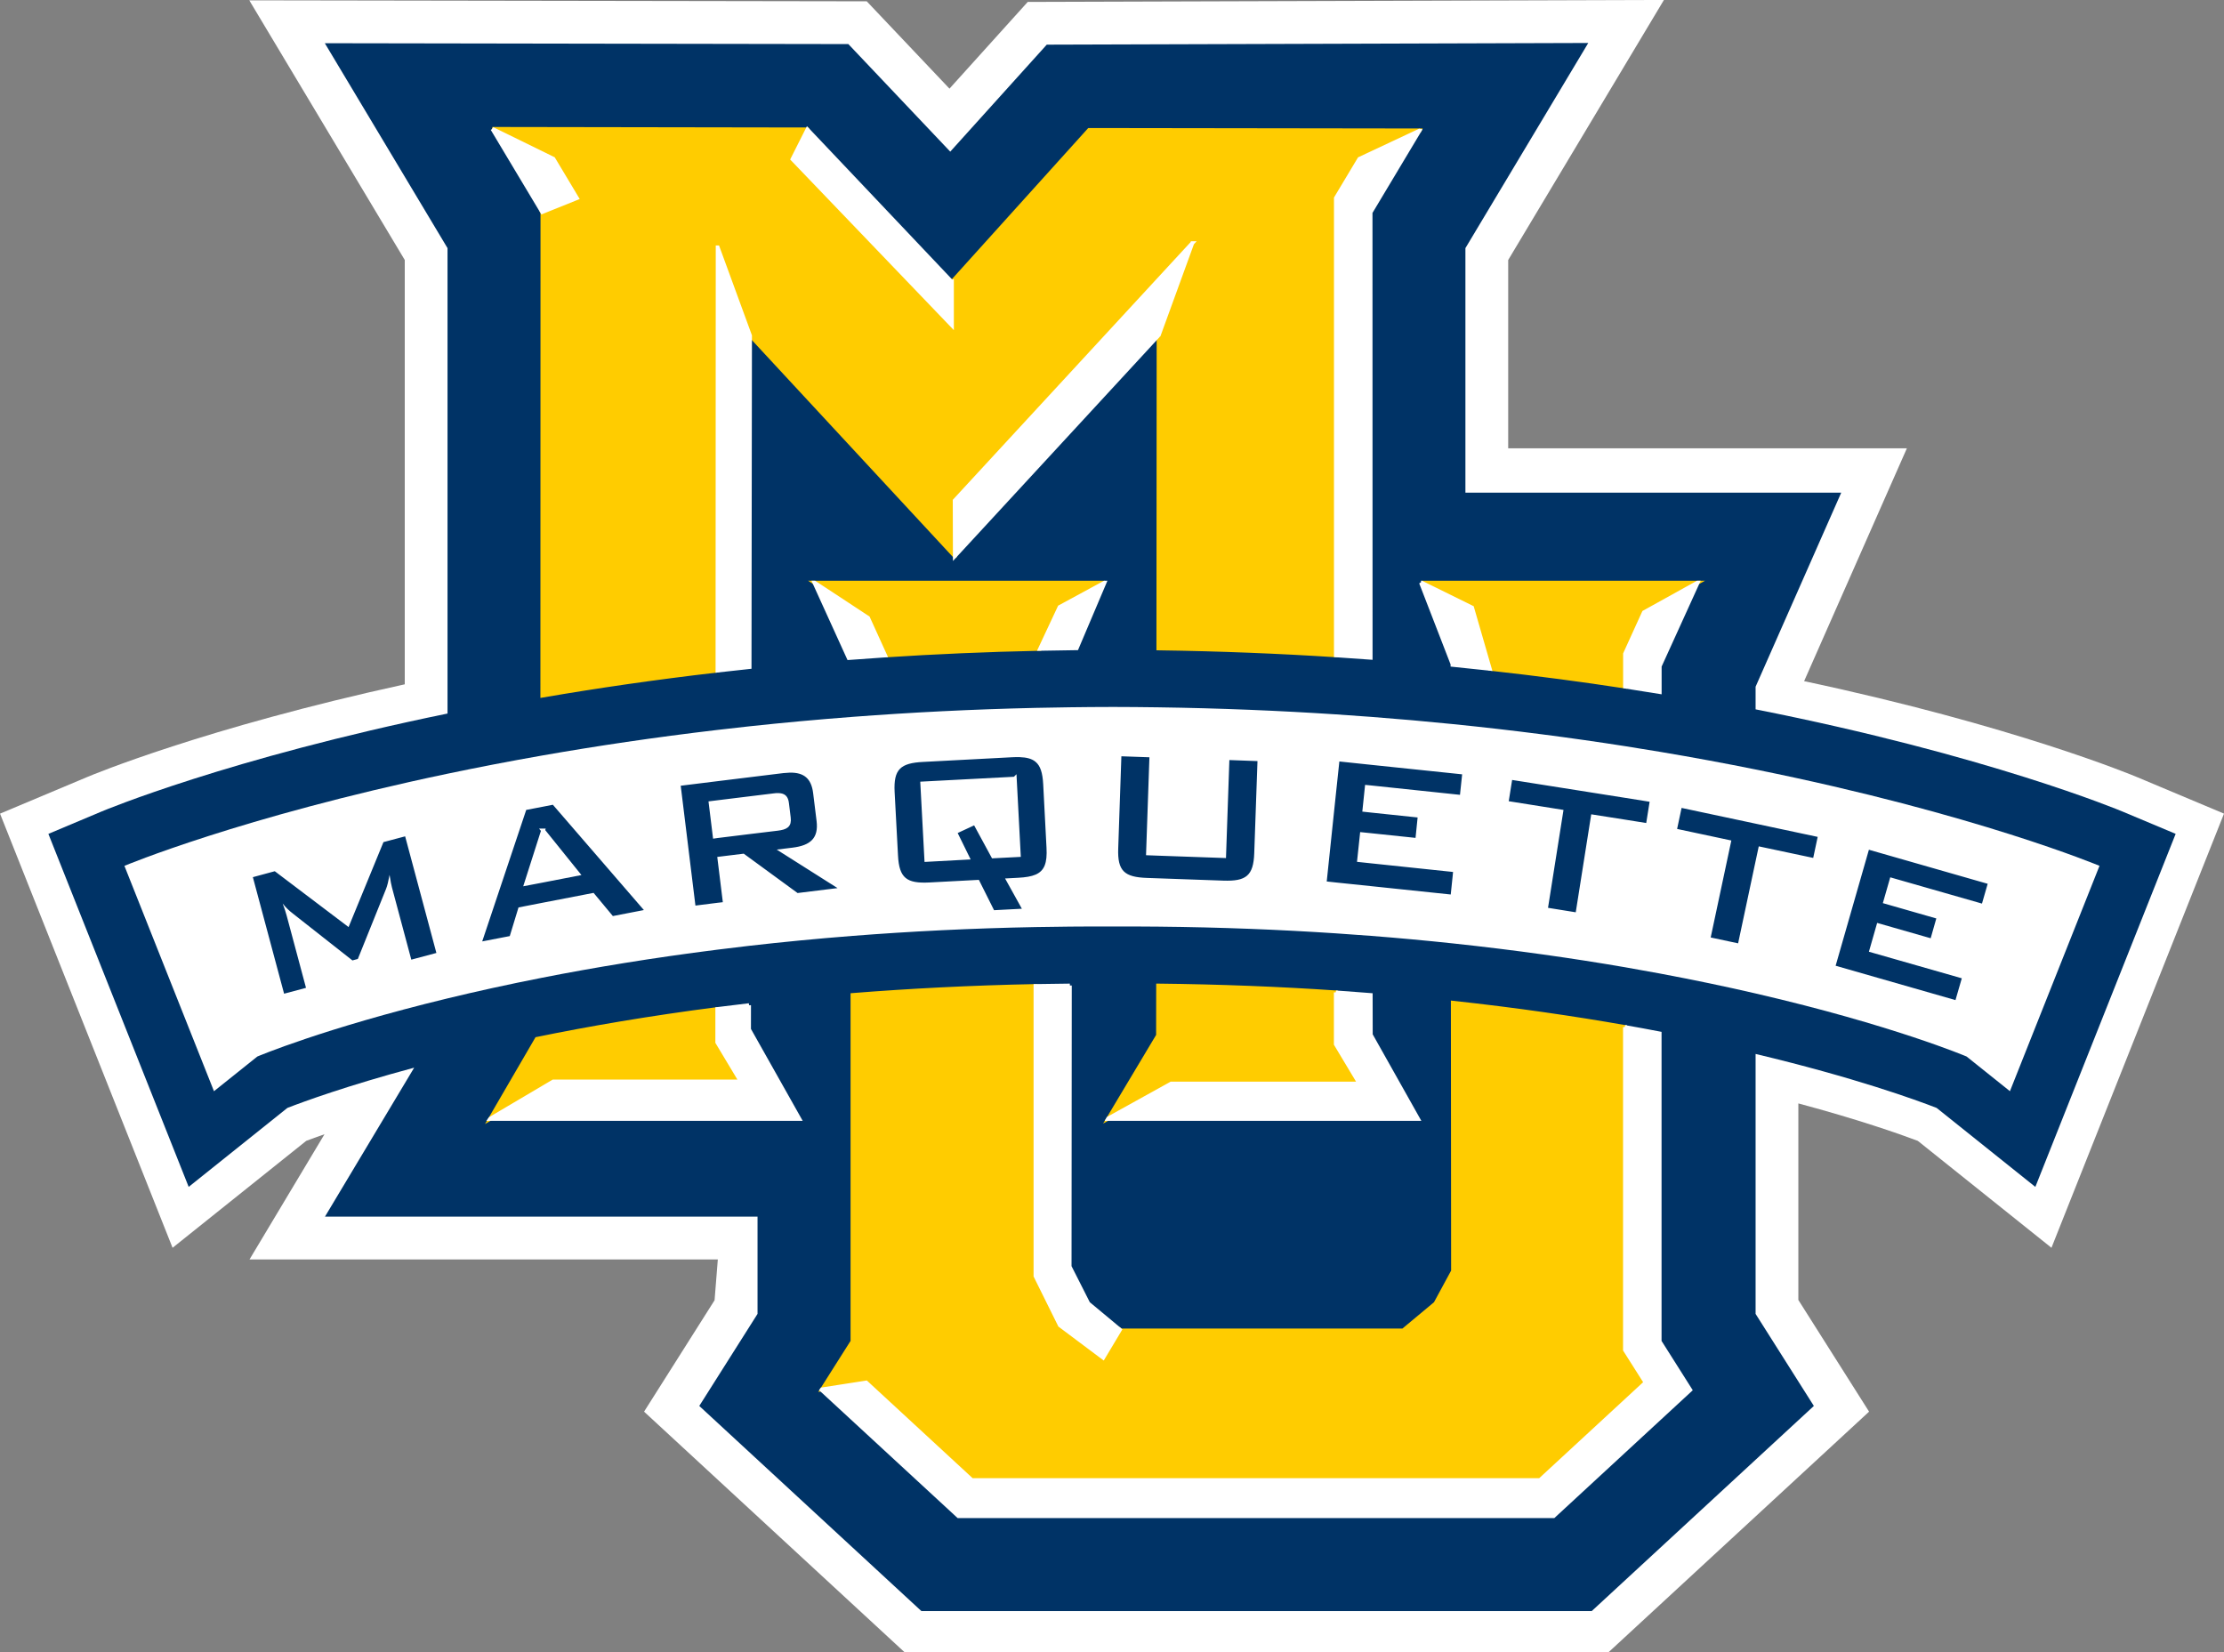 <svg xmlns:rdf="http://www.w3.org/1999/02/22-rdf-syntax-ns#" xmlns="http://www.w3.org/2000/svg" xmlns:cc="http://creativecommons.org/ns#" xmlns:dc="http://purl.org/dc/elements/1.1/" xml:space="preserve" version="1.1" viewBox="1.17 1.22 288.74 214.52"><rect x="1.17" y="1.22" width="288.74" height="214.52" fill="#808080" stroke="none"/><g><path fill="#fff" d="m217.19 1.216-82.59 0.254-10.16 11.258-10.74-11.336-80.166-0.129 20.185 33.709v55.092c-25.983 5.67-40.679 11.799-41.236 12.039l-11.309 4.752 22.4 56.363 17.354-13.883c0.619-0.234 1.411-0.524 2.371-0.859l-9.736 16.258h60.801l-0.422 5.295-9.154 14.463 33.836 31.248h91.367l33.84-31.248-9.182-14.5v-25.518c7.795 2.089 13.03 3.927 15.506 4.861l17.354 13.883 22.402-56.367-11.314-4.752c-0.569-0.239-15.999-6.665-43.199-12.447l13.34-30.227h-51.76v-24.449l20.215-33.756z"/><path fill="#036" d="m207.37 6.8-70.3 0.217-12.53 13.89-13.23-13.964-67.968-0.112 15.93 26.604v60.422c-28.456 5.841-44.546 12.566-44.906 12.716l-6.914 2.908 18.215 45.832 12.816-10.254c2.136-0.831 7.716-2.872 16.459-5.225l-11.58 19.336h56.158v12.629l-7.564 11.951 28.84 26.635h87.023l28.842-26.635-7.564-11.951v-33.748c12.83 3.056 20.839 5.971 23.504 7.008l12.816 10.254 18.217-45.836-6.92-2.904c-0.371-0.155-17.48-7.302-47.617-13.26v-2.939l11.119-25.195h-48.793v-31.746l15.951-26.637z"/><path d="m65.107 17.955l7.914 3.877 3.057 5.104-4.508 1.814 0.026 0.043-0.014 62.742c7.014-1.206 14.609-2.318 22.748-3.258l0.024-54.941 4.199 11.469v-0.051l26.577 28.674 0.02-0.012-0.02-7.207 30.83-33.416-4.37 12.035-0.03 40.572c8.01 0.112 15.71 0.424 23.06 0.899v-59.361l3.05-5.09 7.79-3.657 0.02-0.041-42.91-0.06-17.8 19.728v5.643l-20.7-21.576 1.94-3.852-0.01-0.012-40.893-0.066zm41.823 58.914l6.95 4.565 2.22 4.882c6.45-0.42 13.15-0.715 20.11-0.861l2.53-5.424 5.84-3.162h-37.65zm78.81 0l6.56 3.229 2.3 7.945c6.16 0.681 12.02 1.46 17.56 2.309v-4.247l2.45-5.382 6.95-3.854h-35.82zm-34.21 52.301l-0.01 6.48-6.44 10.77 8.15-4.52h24.45l-3.06-5.12v-6.72c-7.25-0.49-14.95-0.8-23.09-0.89zm-15.91 0.06c-8.41 0.17-16.35 0.58-23.77 1.17v44.98l-3.94 6.22 5.74-0.89 13.72 12.67h73.75l13.72-12.67-2.68-4.23v-41.92c-6.71-1.18-14.18-2.27-22.37-3.16l0.03 34.84-2.28 4.21-4.2 3.5h-36.65l-0.11-0.09-2.16 3.64-5.63-4.22-3.16-6.4-0.01-37.65zm-41.306 2.99h-0.002c-8.769 1.13-16.604 2.48-23.453 3.88l-6.021 10.35 8.178-4.82h24.349l-3.053-5.1 0.002-4.31z" transform="translate(-.002)" stroke="#fc0" stroke-width=".5" fill="#fc0"/><path fill="#fff" d="m145.5 93.001c2.037 0.003 4.049 0.021 6.047 0.049 8.024 0.114 15.718 0.434 23.064 0.916 1.52 0.1 3.024 0.207 4.514 0.32 3.631 0.276 7.178 0.589 10.627 0.938 7.973 0.804 15.448 1.784 22.4 2.869 1.524 0.238 3.023 0.482 4.496 0.729 4.376 0.735 8.527 1.507 12.441 2.297 28.601 5.775 44.656 12.512 44.656 12.512l-11.627 29.258-5.627-4.502s-9.52-4.055-27.402-8.189c-3.776-0.873-7.93-1.749-12.441-2.592-1.461-0.273-2.959-0.544-4.496-0.809-6.744-1.161-14.213-2.229-22.375-3.098-3.425-0.365-6.972-0.695-10.639-0.98-1.488-0.116-3-0.222-4.527-0.324-7.259-0.481-14.956-0.792-23.082-0.871-1.974-0.019-3.97-0.026-5.994-0.018-1.841-0.007-3.657-0.001-5.457 0.014-1.5 0.013-2.991 0.032-4.463 0.061-8.406 0.16-16.339 0.562-23.777 1.145-4.662 0.365-9.127 0.799-13.396 1.287-1.4 0.16-2.776 0.329-4.133 0.5-8.422 1.061-16.015 2.319-22.74 3.641-4.493 0.883-8.597 1.792-12.303 2.688-16.126 3.902-24.688 7.547-24.688 7.547l-5.627 4.502-11.627-29.258s15.036-6.317 41.941-11.961c3.862-0.809 7.967-1.605 12.309-2.367 6.986-1.225 14.58-2.36 22.746-3.32 1.371-0.161 2.756-0.318 4.158-0.469 4.304-0.463 8.761-0.874 13.359-1.225 7.545-0.574 15.477-0.98 23.775-1.168 1.482-0.033 2.977-0.059 4.482-0.078 1.788-0.023 3.585-0.039 5.404-0.041z"/><path d="m146.76 99.406l-0.41 11.964c-0.11 2.94 0.81 3.73 3.75 3.83l1.43 0.05 8.46 0.3c2.95 0.1 3.92-0.62 4.02-3.57l0.42-11.95-3.65-0.134-0.44 12.724-8.8-0.31-1.58-0.06 0.44-12.715-3.64-0.129zm-13.21 0.112c-0.31-0.011-0.65-0.004-1.01 0.015l-11.53 0.607c-2.94 0.15-3.84 0.96-3.69 3.9l0.44 8.25c0.15 2.94 1.13 3.65 4.07 3.5l6.43-0.34 1.97 3.94 3.61-0.19-2.18-3.93 1.7-0.09c0.96-0.05 1.7-0.17 2.26-0.41 1.15-0.5 1.53-1.51 1.42-3.49l-0.43-8.25c-0.08-1.47-0.36-2.39-1-2.91-0.47-0.395-1.14-0.572-2.06-0.602zm41.51 0.562l-0.45 4.23-1.19 11.35 1.19 0.13 4.52 0.47 10.39 1.09 0.25-2.4 0.05-0.53h-0.05l-10.64-1.12-1.78-0.19 0.41-3.86 1.37 0.14 5.82 0.61 0.27-2.65-6.09-0.64-1.09-0.12 0.36-3.47 0.73 0.07 10.63 1.12 0.96 0.1 0.28-2.66-1.24-0.13-10.63-1.11-4.07-0.43zm-71.35 1.45c-0.26 0.01-0.54 0.03-0.84 0.06l-4.401 0.54-4.153 0.51-4.767 0.59 1.91 15.56 2.853-0.36 0.704-0.08-0.702-5.71-0.021-0.17h0.021l3.416-0.42 0.725 0.53 6.265 4.58 5.19-0.64-7.9-5 2.05-0.25c2.38-0.29 3.39-1.27 3.13-3.44l-0.45-3.65c-0.24-1.9-1.2-2.68-3.03-2.65zm93.78 0.95l-0.44 2.76 7.11 1.13-2.01 12.71 3.6 0.58 2.01-12.72 4.39 0.69 2.75 0.44 0.44-2.76-3.19-0.51-14.66-2.32zm-124.54 3.22l-1.377 0.27-2.082 0.4-5.713 17.07 3.577-0.69 1.134-3.72 3.08-0.6 6.668-1.29 2.502 3.01 4.026-0.78-11.815-13.67zm146.54 0.41l-0.58 2.73 7.04 1.5-2.68 12.59 3.56 0.76 2.25-10.58 0.43-2.01 7.07 1.5 0.58-2.73-8.08-1.72-9.59-2.04zm-165.72 3.69l-2.814 0.75-4.529 11.03-9.58-7.25-2.846 0.77 4.055 15.13 2.845-0.76-2.508-9.36c-0.133-0.5-0.295-0.99-0.519-1.59 0.392 0.53 0.848 0.94 1.326 1.31l7.727 6.08 0.703-0.19 3.664-9.1c0.17-0.42 0.313-1.05 0.455-1.82 0.124 0.82 0.236 1.36 0.314 1.65l2.508 9.36 3.256-0.87-4.057-15.14zm190.04 1.74l-4.32 15.06 15.56 4.46 0.82-2.83-12.06-3.45 1.07-3.74 6.95 1.99 0.73-2.57-6.94-1.99 0.96-3.35 11.91 3.41 0.74-2.57-15.42-4.42z" fill="#036" transform="translate(-.002)"/><path d="m65.102 17.955l6.462 10.795 4.508-1.814-3.056-5.102-7.914-3.879zm40.898 0.076l-1.94 3.852 20.7 21.578v-5.643l-0.01 0.004-18.75-19.791zm79.45 0.158l-7.79 3.655-3.05 5.092v59.361c1.52 0.098 3.02 0.205 4.51 0.316l-0.01-57.818 6.35-10.604-0.01-0.002zm-29.49 14.604l-30.84 33.416 0.02 7.207 26.44-28.654v0.066l4.38-12.035zm-61.612 0.543l-0.024 54.941c1.372-0.158 2.762-0.308 4.164-0.457l0.059-43.017-4.199-11.467zm12.562 43.533l4.45 9.783c1.56-0.118 3.14-0.231 4.73-0.336l-2.22-4.882-6.94-4.565h-0.02zm37.66 0l-5.83 3.162-2.54 5.424c1.58-0.033 3.16-0.059 4.76-0.076l3.61-8.51zm41.09 0l4.09 10.565v0.101c1.63 0.162 3.25 0.332 4.84 0.508l-2.3-7.945-6.55-3.229h-0.08zm35.89 0l-6.95 3.854-2.45 5.382v4.247c1.53 0.233 3.03 0.472 4.5 0.714v-3.361l4.93-10.836h-0.03zm-88.63 25.441l-12.01 0.63 0.53 9.92 5.36-0.29-1.63-3.32 2.58-1.2 2.36 4.35 3.33-0.17-0.52-9.92zm-30.62 2.13c-0.21-0.02-0.45 0-0.73 0.04l-3.105 0.38-4.149 0.51-0.882 0.11 0.533 4.34 0.347-0.05 4.145-0.51 3.641-0.44c1.12-0.14 1.61-0.41 1.48-1.44l-0.23-1.87c-0.09-0.77-0.42-1.04-1.05-1.07zm-30.62 4.6l-0.11 0.34-2.101 6.58 2.099-0.4 4.637-0.9-4.525-5.62zm68.39 20.13c-1.5 0.01-2.99 0.03-4.46 0.06v37.65l3.17 6.4 5.62 4.21 2.17-3.63-4.11-3.42-2.42-4.78 0.03-36.49zm34.53 0.89v6.72l3.07 5.12h-24.45l-8.16 4.52-0.04 0.07h40.26l-6.14-10.92-0.01-5.17c-1.48-0.12-3-0.23-4.53-0.34zm-76.178 1.66c-1.396 0.16-2.773 0.33-4.123 0.5l-0.002 4.32 3.053 5.09h-24.35l-8.178 4.83-0.021 0.03h40.159l-6.542-11.62 0.004-3.15zm113.72 2.84v41.92l2.68 4.23-13.72 12.67h-73.75l-13.72-12.67-5.74 0.89-0.05 0.07 17.76 16.39h77.27l17.75-16.39-3.98-6.29v-39.99c-1.46-0.28-2.96-0.56-4.5-0.83z" transform="translate(-.002)" stroke="#fff" stroke-width=".5" fill="#fff"/></g></svg>